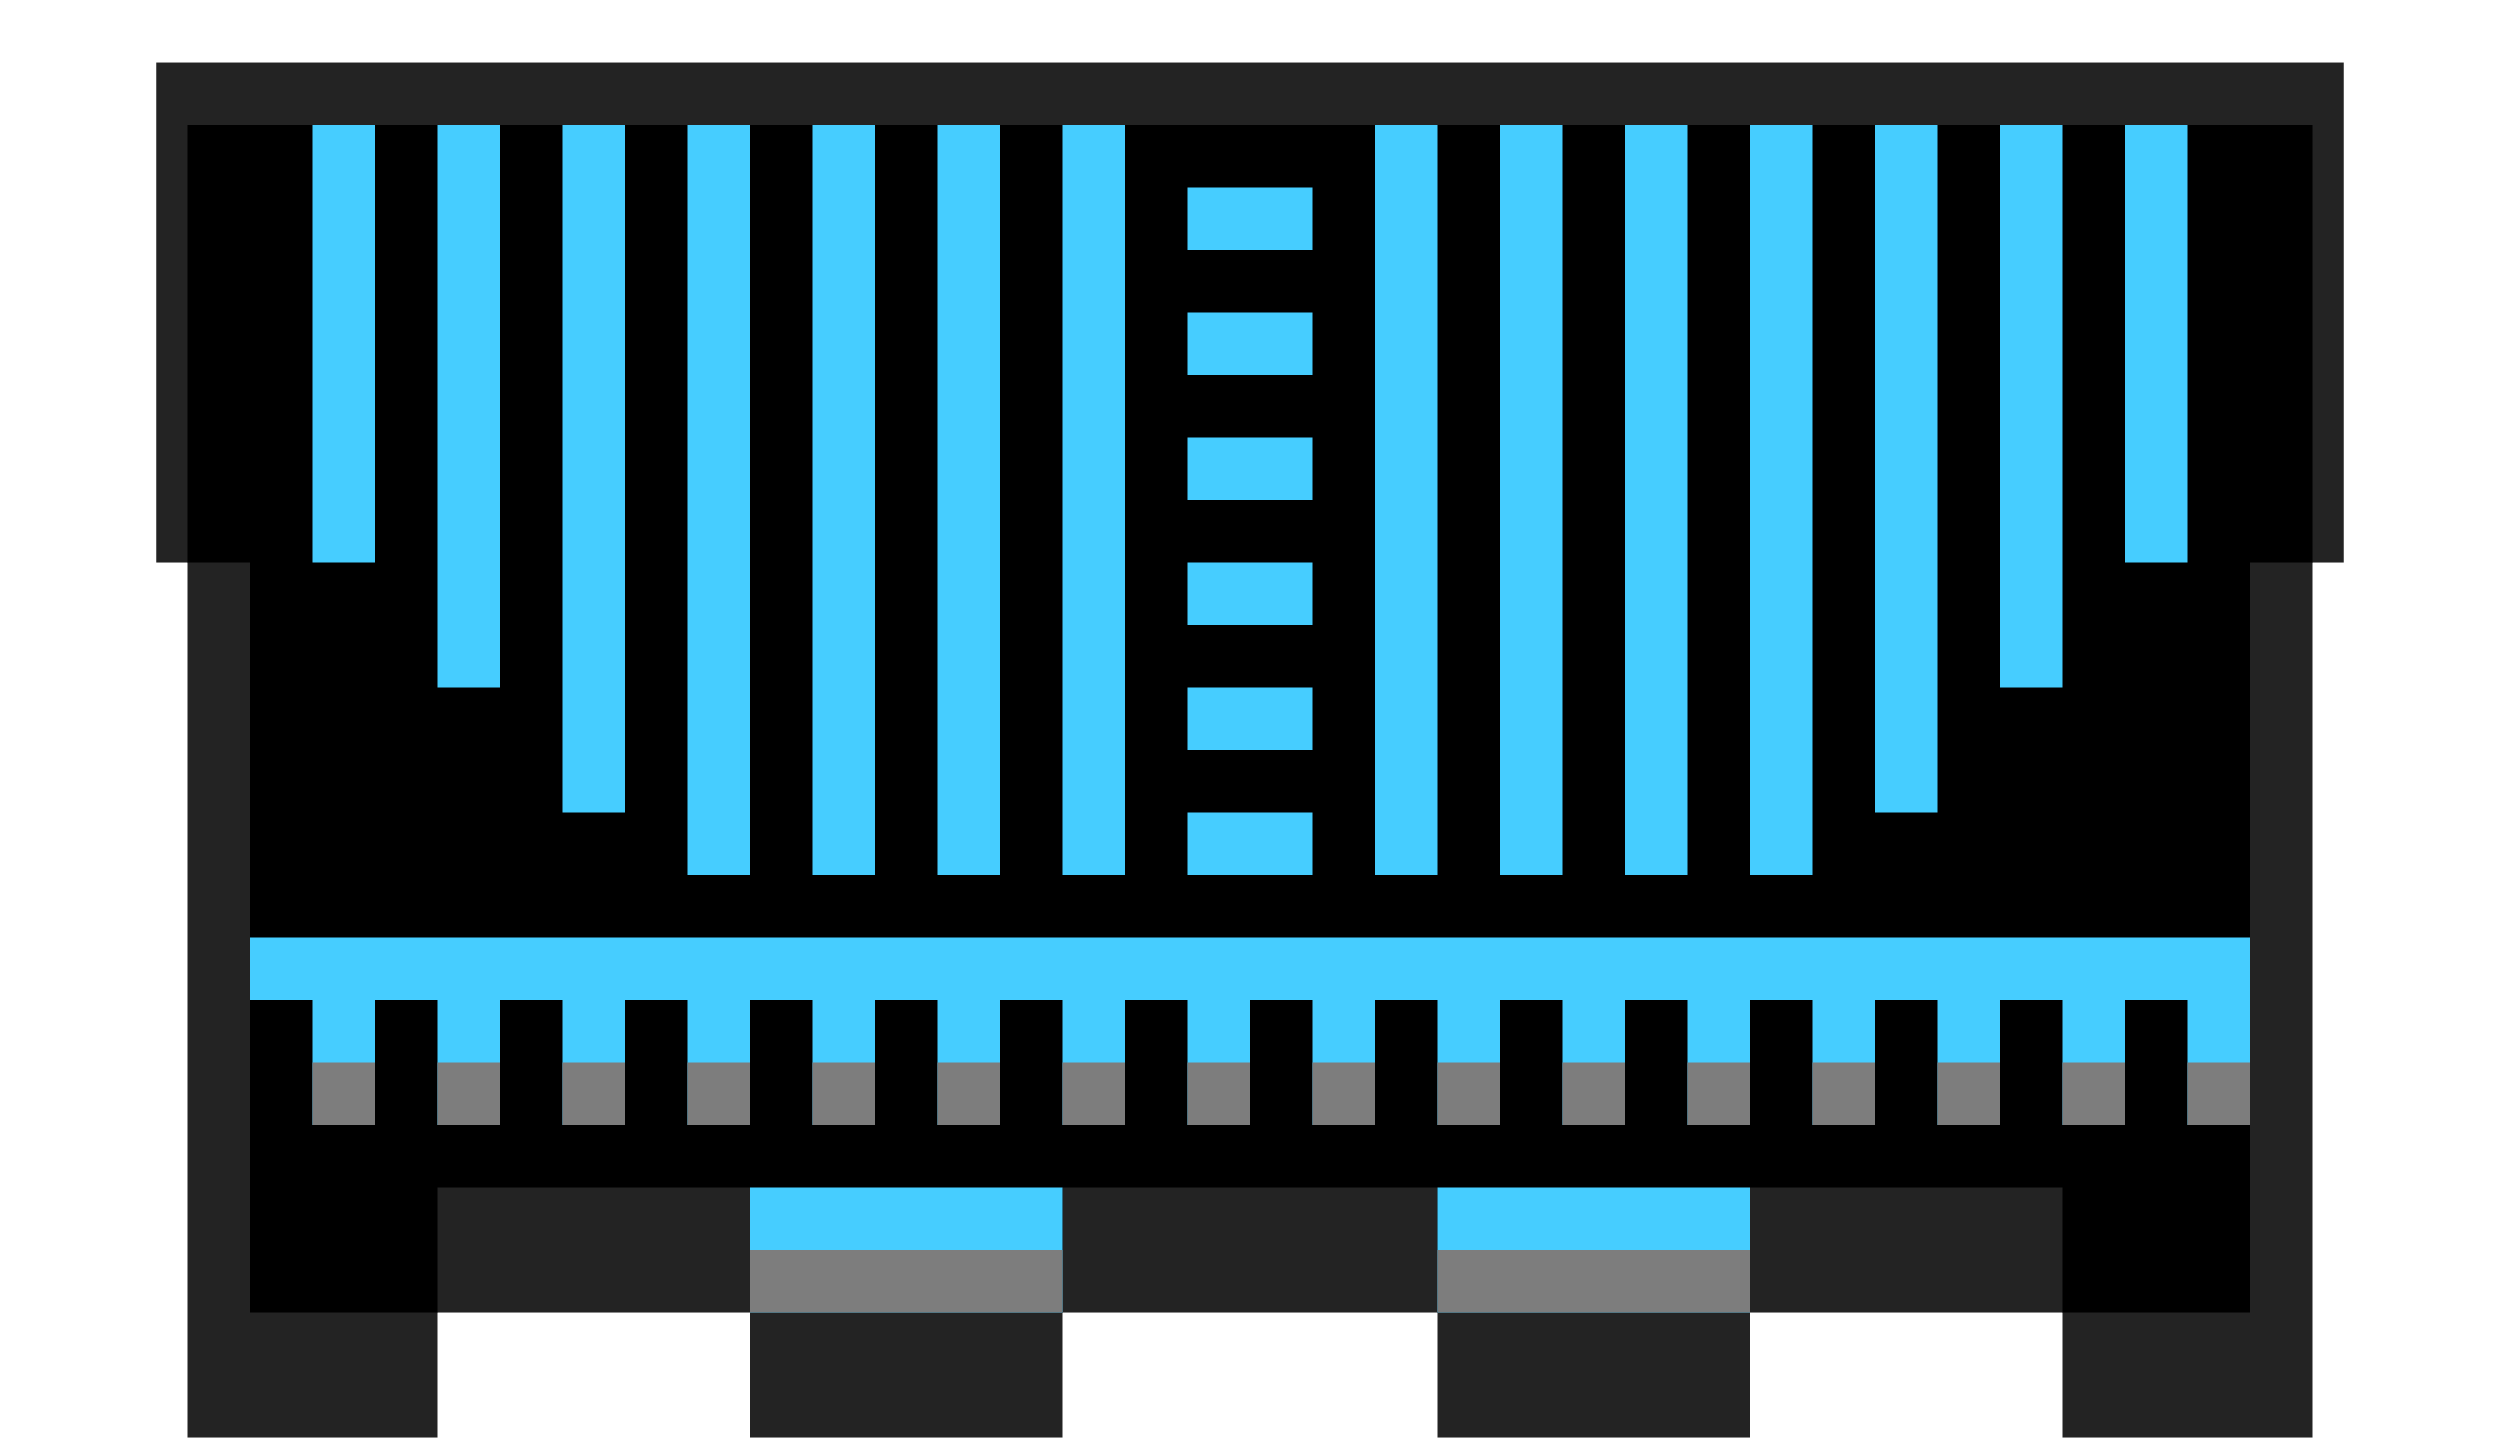 <svg xmlns="http://www.w3.org/2000/svg" viewBox="0 0 40 23"><path d="M2.5 1v8H3v14h4v-2h5v2h5v-2h6v2h5v-2h5v2h4V9h.5V1h-35z" fill="#232323"/><path d="M3,2v7h1v12h3v-2h5v2h5v-2h6v2h5v-2h5v2h3V9h1V2H3z"/><path d="M12 19v2h5v-2h-5zm11 0v2h5v-2h-5zM4 15v1h1v2h1v-2h1v2h1v-2h1v2h1v-2h1v2h1v-2h1v2h1v-2h1v2h1v-2h1v2h1v-2h1v2h1v-2h1v2h1v-2h1v2h1v-2h1v2h1v-2h1v2h1v-2h1v2h1v-2h1v2h1v-2h1v2h1v-2h1v2h1v-3H4zm15-4v1h2v-1h-2zm0 2v1h2v-1h-2zm0-4v1h2V9h-2zm0-2v1h2V7h-2zm0-2v1h2V5h-2zm0-2v1h2V3h-2zm-8 11h1V2h-1v12zm2 0h1V2h-1v12zm-6-3h1V2H7v9zm2 2h1V2H9v11zM5 9h1V2H5v7zm12 5h1V2h-1v12zm-2 0h1V2h-1v12zm13 0h1V2h-1v12zm-2 0h1V2h-1v12zm6-3h1V2h-1v9zm-2 2h1V2h-1v11zm4-11v7h1V2h-1zM22 14h1V2h-1v12zm2 0h1V2h-1v12z" fill="#46cdff"/><path d="M13 17h1v1h-1v-1zm2 0h1v1h-1v-1zm12 0h1v1h-1v-1zm-4 0h1v1h-1v-1zm2 0h1v1h-1v-1zm10 0h1v1h-1v-1zm-23 3v1h5v-1h-5zm19-3h1v1h-1v-1zm2 0h1v1h-1v-1zm-10 3v1h5v-1h-5zm-2-3h1v1h-1v-1zm8 0h1v1h-1v-1zM7 17h1v1H7v-1zm10 0h1v1h-1v-1zm-6 0h1v1h-1v-1zm-2 0h1v1H9v-1zm-4 0h1v1H5v-1zm14 0h1v1h-1v-1z" fill="#7d7d7d"/></svg>